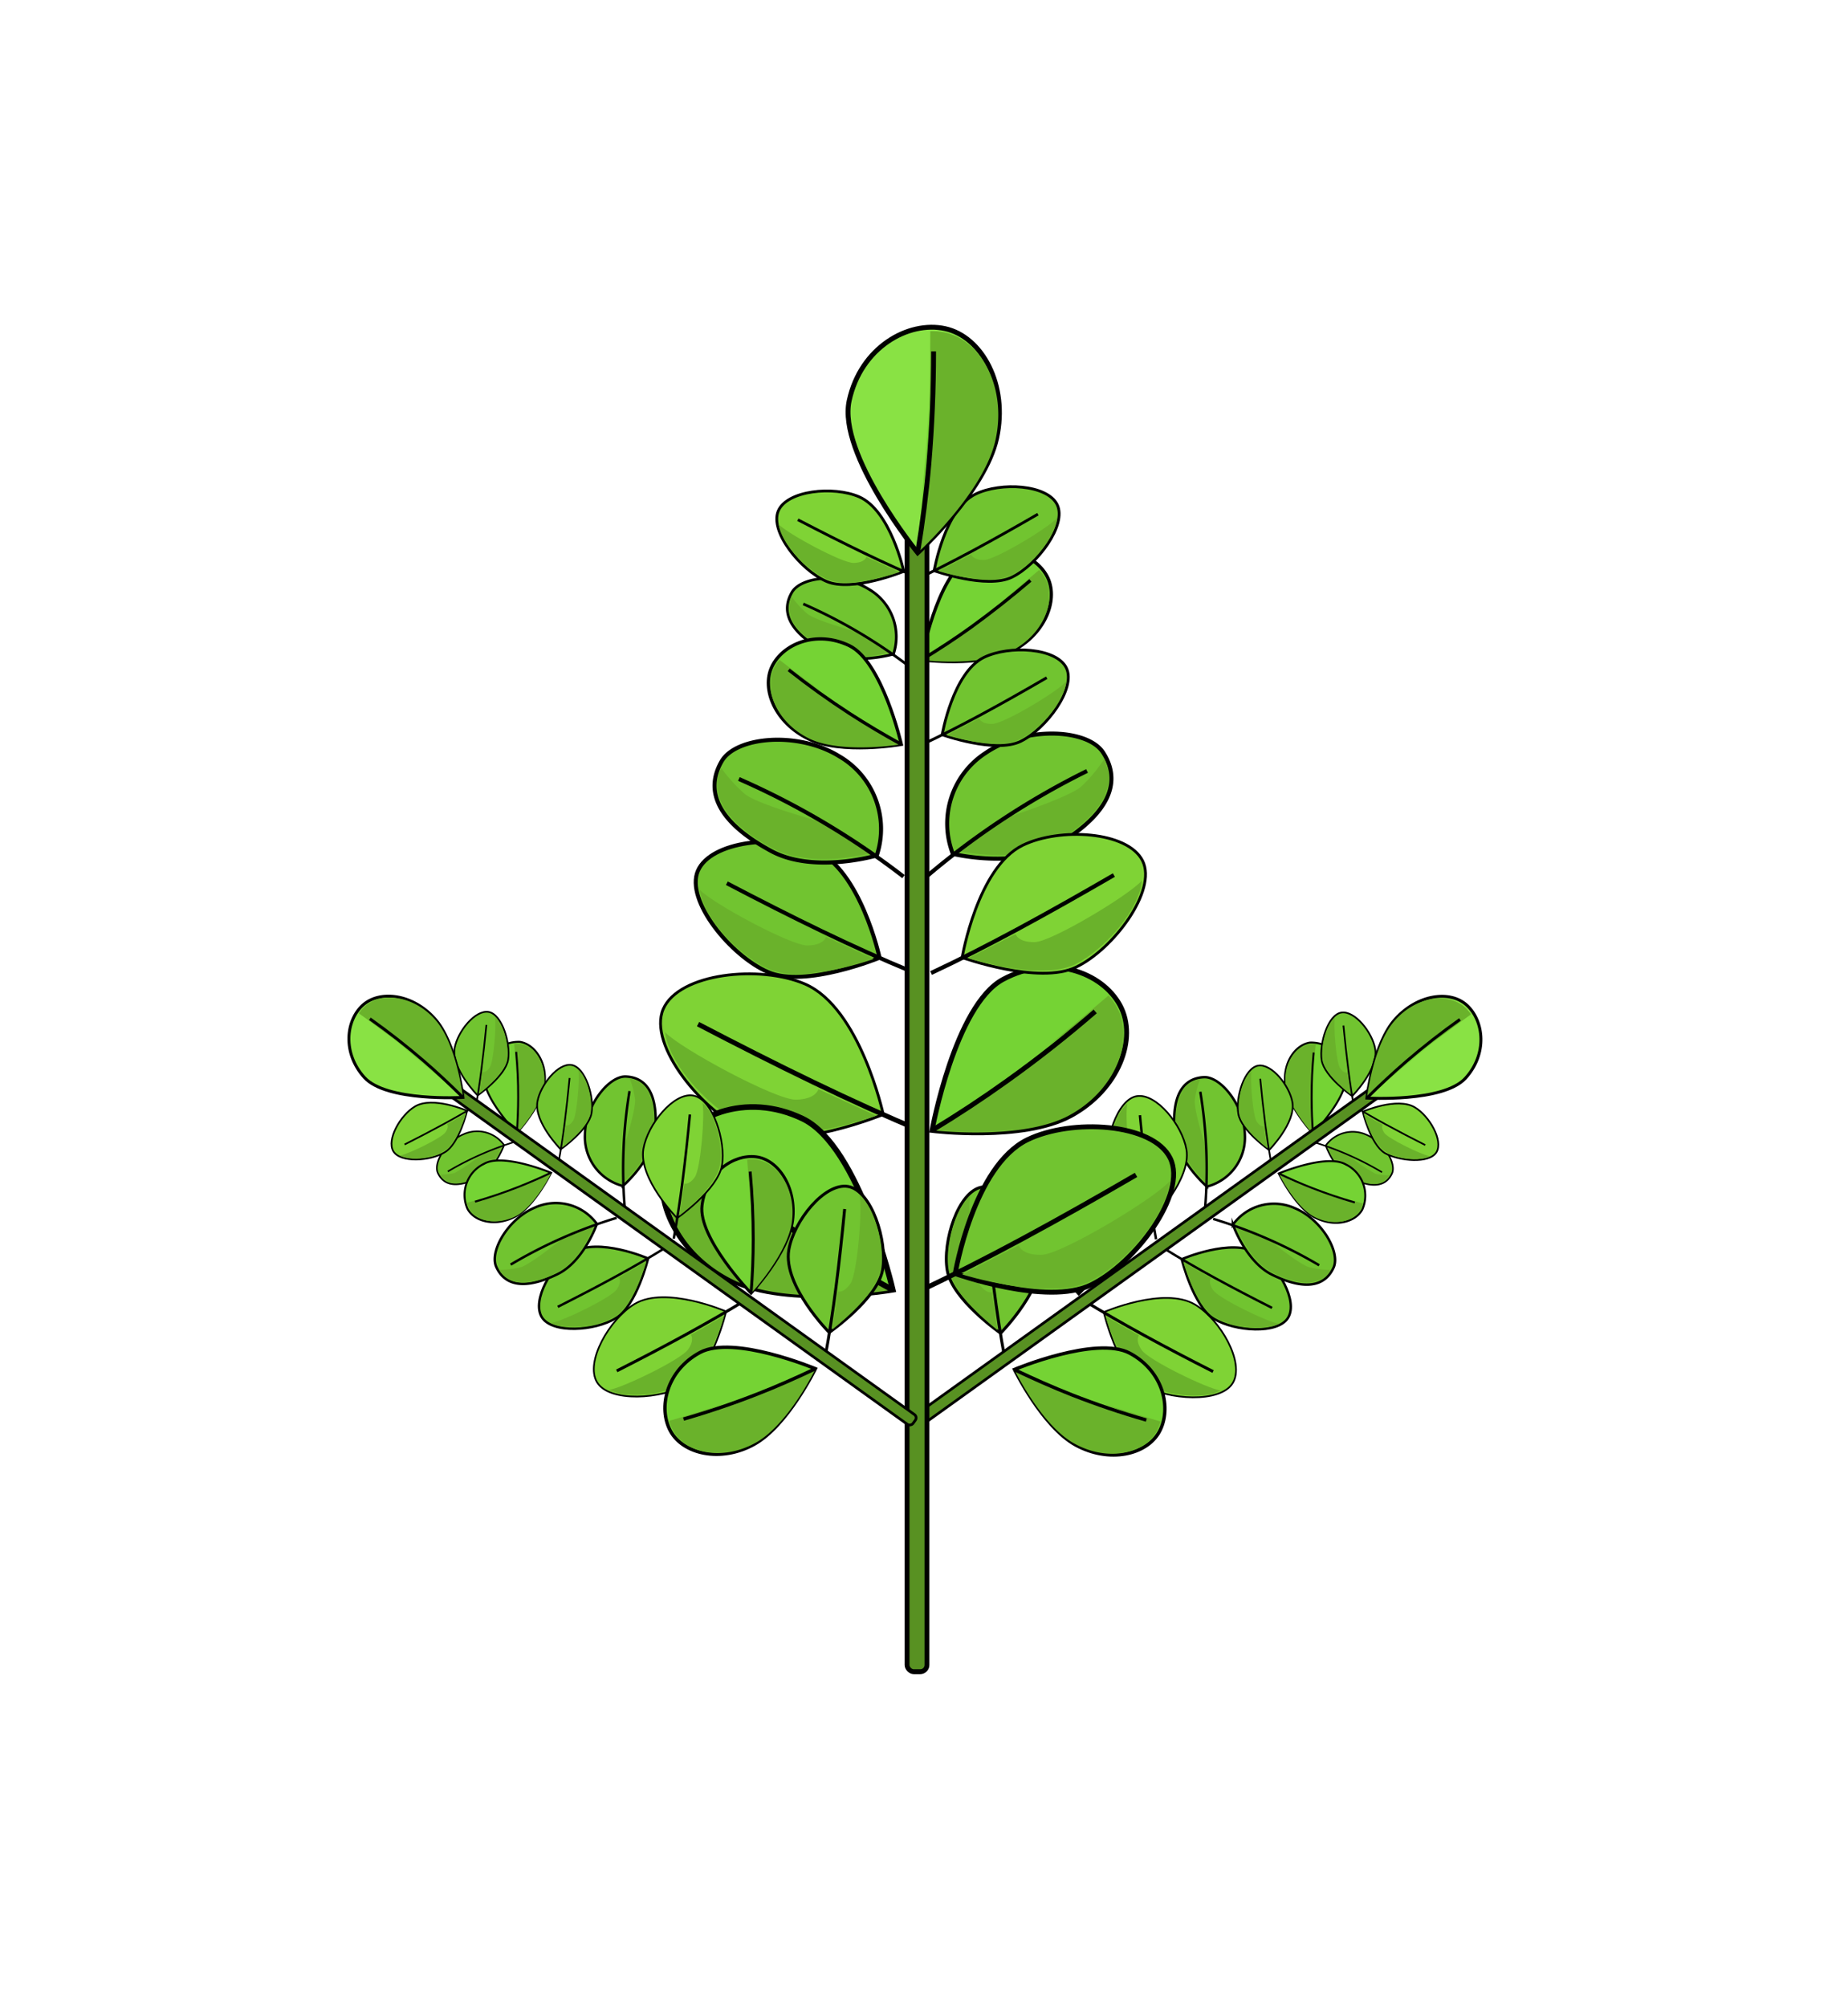 <svg xmlns="http://www.w3.org/2000/svg" xmlns:xlink="http://www.w3.org/1999/xlink" width="339" height="368" viewBox="0 0 339 368">
  <defs>
    <filter id="Rectangle_317" x="0" y="0" width="339" height="368" filterUnits="userSpaceOnUse">
      <feOffset dy="3" input="SourceAlpha"/>
      <feGaussianBlur stdDeviation="3" result="blur"/>
      <feFlood flood-opacity="0.161"/>
      <feComposite operator="in" in2="blur"/>
      <feComposite in="SourceGraphic"/>
    </filter>
  </defs>
  <g id="moringa_branch" data-name="moringa branch" transform="translate(9 -672)">
    <g transform="matrix(1, 0, 0, 1, -9, 672)" filter="url(#Rectangle_317)">
      <rect id="Rectangle_317-2" data-name="Rectangle 317" width="321" height="350" transform="translate(9 6)" fill="#fff"/>
    </g>
    <g id="Layer_2" data-name="Layer 2" transform="translate(-66 712)">
      <g id="Illustrations">
        <rect id="Rectangle_399" data-name="Rectangle 399" width="320" height="348" transform="translate(65 -32)" fill="#fff"/>
        <g id="Group_2381" data-name="Group 2381" transform="translate(-1.992 2.113)">
          <g id="Group_1455" data-name="Group 1455" transform="translate(274.381 155.407)">
            <path id="Path_2384" data-name="Path 2384" d="M251.08,130.678s-5.517-4.716-5.933-10.071c-.608-7.653,2.24-9.848,5.369-10s7.416,5.236,7.52,10.6a9.285,9.285,0,0,1-6.956,9.463Z" transform="translate(-245.064 -110.608)" fill="#71c430" stroke="#000" stroke-miterlimit="10" stroke-width="0.45"/>
            <path id="Path_6283" data-name="Path 6283" d="M250.928,129.928c-.92-.831-5.191-4.954-5.562-9.552-.534-6.719,1.691-9.062,4.361-9.537a16.183,16.183,0,0,0-.994,3.871c-.148,2.091,2.269,9.448,2.269,9.448Z" transform="translate(-244.957 -110.496)" fill="#6ab22b"/>
            <path id="Path_2385" data-name="Path 2385" d="M249.19,133.575a87.18,87.18,0,0,0-.89-21.165" transform="translate(-243.501 -109.737)" fill="none" stroke="#000" stroke-miterlimit="10" stroke-width="0.45"/>
          </g>
          <g id="Group_1455-2" data-name="Group 1455" transform="translate(299.811 165.417)">
            <path id="Path_2384-2" data-name="Path 2384" d="M263.81,119.883s1.572,4.449,4.731,6.036c4.524,2.2,6.541.979,7.416-.89s-1.483-5.769-4.672-7.119a6.1,6.1,0,0,0-7.475,1.973Z" transform="translate(-261.437 -117.357)" fill="#71c430" stroke="#000" stroke-miterlimit="10" stroke-width="0.29"/>
            <path id="Path_6284" data-name="Path 6284" d="M264.06,119.19c.3.756,1.795,4.346,4.449,5.666,3.975,1.913,5.933,1.127,6.852-.4a10.382,10.382,0,0,1-2.6-.311,31.665,31.665,0,0,1-5.221-3.634Z" transform="translate(-261.316 -116.472)" fill="#6ab22b"/>
            <path id="Path_2385-2" data-name="Path 2385" d="M262.21,118.6a56.657,56.657,0,0,1,12.7,5.577" transform="translate(-262.21 -116.757)" fill="none" stroke="#000" stroke-miterlimit="10" stroke-width="0.29"/>
          </g>
          <g id="Group_1458" data-name="Group 1458" transform="translate(249.154 170.091)">
            <path id="Path_2390" data-name="Path 2390" d="M228.166,132.213c.771,5.933,7.623,13.348,7.623,13.348s9.759-10.1,8.988-16.107-5.74-9.388-9.878-8.9S227.395,126.206,228.166,132.213Z" transform="translate(-228.055 -120.508)" fill="#75d334" stroke="#000" stroke-miterlimit="10" stroke-width="0.54"/>
            <path id="Path_6285" data-name="Path 6285" d="M234.832,120.908a6.007,6.007,0,0,1,1.631,0c-.371,4.449-1.483,18.7-.89,24.353-1.053-1.172-6.645-7.653-7.327-12.992C227.475,126.366,230.768,121.412,234.832,120.908Z" transform="translate(-228.017 -120.342)" fill="#6ab22b"/>
            <path id="Path_2391" data-name="Path 2391" d="M233.564,122.37c-.386,4.123-.564,8.261-.564,12.414q0,4.961.4,9.922" transform="translate(-225.666 -119.609)" fill="#75d334" stroke="#000" stroke-miterlimit="10" stroke-width="0.54"/>
          </g>
          <g id="Group_1458-2" data-name="Group 1458" transform="translate(294.694 149.057)">
            <path id="Path_2390-2" data-name="Path 2390" d="M258.834,114.133c.519,4.019,5.087,8.9,5.087,8.9s6.541-6.763,6.022-10.768a6.363,6.363,0,0,0-6.6-5.933C260.6,106.762,258.315,110.114,258.834,114.133Z" transform="translate(-258.76 -106.327)" fill="#75d334" stroke="#000" stroke-miterlimit="10" stroke-width="0.36"/>
            <path id="Path_6286" data-name="Path 6286" d="M263.289,106.581a4.524,4.524,0,0,1,1.1,0,132.977,132.977,0,0,0-.608,16.315c-.7-.786-4.449-5.117-4.894-8.691C258.379,110.185,260.574,106.922,263.289,106.581Z" transform="translate(-258.735 -106.22)" fill="#6ab22b"/>
            <path id="Path_2391-2" data-name="Path 2391" d="M262.441,107.56c-.252,2.759-.386,5.532-.371,8.291,0,2.225.089,4.449.252,6.645" transform="translate(-257.161 -105.731)" fill="#75d334" stroke="#000" stroke-miterlimit="10" stroke-width="0.36"/>
          </g>
          <g id="Group_1458-3" data-name="Group 1458" transform="translate(293.567 170.797)">
            <path id="Path_2390-3" data-name="Path 2390" d="M264.5,131.256c-3.545-1.943-6.5-8.009-6.5-8.009s8.677-3.634,12.221-1.691a6.363,6.363,0,0,1,3.115,8.306C272,132.309,268.056,133.184,264.5,131.256Z" transform="translate(-258 -120.985)" fill="#75d334" stroke="#000" stroke-miterlimit="10" stroke-width="0.36"/>
            <path id="Path_6287" data-name="Path 6287" d="M273.045,128.983a5.5,5.5,0,0,0,.4-1.009,135.742,135.742,0,0,1-15.4-5.354c.475.934,3.144,5.933,6.318,7.712C267.854,132.246,271.725,131.385,273.045,128.983Z" transform="translate(-257.976 -120.194)" fill="#6ab22b"/>
            <path id="Path_2391-3" data-name="Path 2391" d="M271.957,127.835q-3.99-1.157-7.861-2.67c-2.062-.8-4.094-1.691-6.1-2.655" transform="translate(-258 -120.248)" fill="#75d334" stroke="#000" stroke-miterlimit="10" stroke-width="0.36"/>
          </g>
          <g id="Group_1466" data-name="Group 1466" transform="translate(232.586 175.514)">
            <path id="Path_2406" data-name="Path 2406" d="M217.056,139.508c.92,5.354,9.789,11.495,9.789,11.495s8.5-8.558,7.416-15.128c-.9-5.339-6.585-12.384-10.872-11.658S216.122,134.169,217.056,139.508Z" transform="translate(-216.884 -124.165)" fill="#71c430" stroke="#000" stroke-miterlimit="10" stroke-width="0.54"/>
            <path id="Path_2407" data-name="Path 2407" d="M221.69,127c.949,9.8,2.062,19.073,3.574,27.127" transform="translate(-214.562 -122.795)" fill="#75d334" stroke="#000" stroke-miterlimit="10" stroke-width="0.54"/>
          </g>
          <path id="Path_6288" data-name="Path 6288" d="M217.327,138.89c-.742-4.346.92-11.183,3.827-13.63-.578,2.388.386,14.372,1.646,16.211s2.314,1.483,2.314,1.483l1.038,6.956S218.188,143.888,217.327,138.89Z" transform="translate(15.831 51.878)" fill="#6ab22b"/>
          <g id="Group_1466-2" data-name="Group 1466" transform="translate(257.556 195.884)">
            <path id="Path_2406-2" data-name="Path 2406" d="M243.5,153.859c-4.642-2.8-7.149-13.348-7.149-13.348s11.064-4.805,16.775-1.379c4.642,2.788,9.151,10.634,6.9,14.372S248.141,156.648,243.5,153.859Z" transform="translate(-232.449 -137.899)" fill="#7fd335" stroke="#000" stroke-miterlimit="10" stroke-width="0.31"/>
            <path id="Path_2407-2" data-name="Path 2407" d="M257.688,151.3c-8.78-4.449-17.012-8.9-23.968-13.185" transform="translate(-233.72 -137.797)" fill="#75d334" stroke="#000" stroke-miterlimit="10" stroke-width="0.54"/>
          </g>
          <path id="Path_6289" data-name="Path 6289" d="M243.62,152.386c3.782,2.284,10.753,3.2,14.09,1.394-2.432-.326-13.245-5.577-14.505-7.416s-.5-2.7-.5-2.7l-6.111-3.485S239.275,149.776,243.62,152.386Z" transform="translate(25.223 59.087)" fill="#6ab22b"/>
          <g id="Group_1466-3" data-name="Group 1466" transform="translate(286.048 153.26)">
            <path id="Path_2406-3" data-name="Path 2406" d="M253.034,118.029c.534,3.085,5.651,6.645,5.651,6.645s4.909-4.954,4.272-8.751c-.534-3.085-3.812-7.149-6.289-6.734S252.485,114.944,253.034,118.029Z" transform="translate(-252.931 -109.16)" fill="#71c430" stroke="#000" stroke-miterlimit="10" stroke-width="0.31"/>
            <path id="Path_2407-3" data-name="Path 2407" d="M255.71,110.8c.549,5.666,1.187,11.02,2.062,15.677" transform="translate(-251.588 -108.368)" fill="#75d334" stroke="#000" stroke-miterlimit="10" stroke-width="0.31"/>
          </g>
          <path id="Path_6290" data-name="Path 6290" d="M253.181,117.661c-.415-2.507.549-6.452,2.21-7.861-.326,1.379.222,8.291.949,9.359s1.35.845,1.35.845l.593,4.019S253.686,120.553,253.181,117.661Z" transform="translate(33.192 44.409)" fill="#6ab22b"/>
          <g id="Group_1466-4" data-name="Group 1466" transform="translate(272.565 186.627)">
            <path id="Path_2406-4" data-name="Path 2406" d="M251.933,144.758c-3.841-2.3-5.933-10.946-5.933-10.946s9.121-3.96,13.838-1.142c3.827,2.3,7.534,8.765,5.681,11.865S255.744,147.071,251.933,144.758Z" transform="translate(-242.796 -131.657)" fill="#71c430" stroke="#000" stroke-miterlimit="10" stroke-width="0.44"/>
            <path id="Path_2407-4" data-name="Path 2407" d="M263.611,142.672c-7.238-3.663-14.031-7.3-19.77-10.872" transform="translate(-243.84 -131.589)" fill="#75d334" stroke="#000" stroke-miterlimit="10" stroke-width="0.44"/>
          </g>
          <path id="Path_6291" data-name="Path 6291" d="M252.009,143.566c3.115,1.884,8.9,2.64,11.613,1.157-2-.282-10.916-4.6-11.954-6.125s-.415-2.225-.415-2.225l-5.043-2.862S248.435,141.415,252.009,143.566Z" transform="translate(29.871 55.864)" fill="#6ab22b"/>
          <g id="Group_1466-5" data-name="Group 1466" transform="translate(262.09 158.852)">
            <path id="Path_2406-5" data-name="Path 2406" d="M236.915,125.8c.771,4.449,8.217,9.641,8.217,9.641s7.119-7.178,6.185-12.7c-.756-4.449-5.517-10.382-9.121-9.774S236.159,121.324,236.915,125.8Z" transform="translate(-236.777 -112.931)" fill="#7fd335" stroke="#000" stroke-miterlimit="10" stroke-width="0.31"/>
            <path id="Path_2407-5" data-name="Path 2407" d="M240.83,115.31c.786,8.217,1.72,15.988,2.966,22.752" transform="translate(-234.819 -111.781)" fill="#75d334" stroke="#000" stroke-miterlimit="10" stroke-width="0.45"/>
          </g>
          <path id="Path_6292" data-name="Path 6292" d="M237.158,125.285c-.623-3.649.786-9.388,3.218-11.435-.489,2,.311,12.058,1.379,13.6s1.943,1.216,1.943,1.216l.86,5.844S237.885,129.483,237.158,125.285Z" transform="translate(25.426 46.365)" fill="#6ab22b"/>
          <g id="Group_1466-6" data-name="Group 1466" transform="translate(301.363 143.53)">
            <path id="Path_2406-6" data-name="Path 2406" d="M263.336,111.38c.519,3.055,5.591,6.57,5.591,6.57s4.865-4.894,4.227-8.647c-.519-3.055-3.767-7.09-6.229-6.674S262.876,108.325,263.336,111.38Z" transform="translate(-263.257 -102.6)" fill="#71c430" stroke="#000" stroke-miterlimit="10" stroke-width="0.31"/>
            <path id="Path_2407-6" data-name="Path 2407" d="M266,104.22c.549,5.606,1.186,10.916,2.047,15.514" transform="translate(-261.931 -101.817)" fill="#75d334" stroke="#000" stroke-miterlimit="10" stroke-width="0.31"/>
          </g>
          <path id="Path_6293" data-name="Path 6293" d="M263.5,111.017c-.415-2.477.534-6.392,2.2-7.787-.326,1.365.222,8.217.934,9.27s1.335.831,1.335.831l.593,3.975S263.991,113.879,263.5,111.017Z" transform="translate(38.178 41.234)" fill="#6ab22b"/>
          <g id="Group_1466-7" data-name="Group 1466" transform="translate(306.723 160.238)">
            <path id="Path_2406-7" data-name="Path 2406" d="M272.459,122.964c-2.655-1.6-4.079-7.609-4.079-7.609s6.318-2.744,9.581-.786c2.67,1.6,5.236,6.081,3.96,8.217S275.114,124.447,272.459,122.964Z" transform="translate(-266.14 -113.865)" fill="#7fd335" stroke="#000" stroke-miterlimit="10" stroke-width="0.31"/>
            <path id="Path_2407-7" data-name="Path 2407" d="M280.589,121.454c-5.028-2.536-9.744-5.058-13.719-7.534" transform="translate(-266.87 -113.838)" fill="#75d334" stroke="#000" stroke-miterlimit="10" stroke-width="0.31"/>
          </g>
          <path id="Path_6294" data-name="Path 6294" d="M272.529,122.086c2.165,1.29,6.155,1.824,8.068.786-1.394-.178-7.579-3.189-8.306-4.242s-.282-1.483-.282-1.483l-3.5-1.987S270.052,120.588,272.529,122.086Z" transform="translate(40.645 46.998)" fill="#6ab22b"/>
          <g id="Group_1458-4" data-name="Group 1458" transform="translate(245.083 205.067)">
            <path id="Path_2390-4" data-name="Path 2390" d="M236.567,161.888c-6.14-3.352-11.257-13.868-11.257-13.868s15.024-6.274,21.18-2.966,7.712,10.145,5.4,14.387S242.722,165.24,236.567,161.888Z" transform="translate(-225.31 -144.091)" fill="#75d334" stroke="#000" stroke-miterlimit="10" stroke-width="0.62"/>
            <path id="Path_6295" data-name="Path 6295" d="M251.38,157.965a7.949,7.949,0,0,0,.7-1.765c-5.043-1.483-20.764-6.274-26.7-9.27.816,1.617,5.458,10.382,10.946,13.348C242.392,163.616,249.111,162.132,251.38,157.965Z" transform="translate(-225.276 -142.719)" fill="#6ab22b"/>
            <path id="Path_2391-4" data-name="Path 2391" d="M249.5,156.005q-6.926-1.987-13.63-4.613c-3.574-1.409-7.09-2.966-10.545-4.613" transform="translate(-225.305 -142.791)" fill="#75d334" stroke="#000" stroke-miterlimit="10" stroke-width="0.62"/>
          </g>
          <rect id="Rectangle_400" data-name="Rectangle 400" width="2.21" height="106.698" rx="0.74" transform="translate(227.574 219.598) rotate(-125.66)" fill="#589122" stroke="#000" stroke-miterlimit="10" stroke-width="0.49"/>
          <g id="Group_1458-5" data-name="Group 1458" transform="translate(309.733 140.577)">
            <path id="Path_2390-5" data-name="Path 2390" d="M274.121,104.763c-4.064,4.449-5.221,14.505-5.221,14.505s14.031.831,18.095-3.649,3.382-10.471.282-13.348S278.17,100.269,274.121,104.763Z" transform="translate(-268.9 -100.609)" fill="#89e244" stroke="#000" stroke-miterlimit="10" stroke-width="0.54"/>
            <path id="Path_6296" data-name="Path 6296" d="M286.926,102.545a7.177,7.177,0,0,1,1.068,1.246c-3.678,2.655-15.173,11.05-19.073,15.173.208-1.483,1.483-10.026,5.087-14.031C277.938,100.438,283.87,99.727,286.926,102.545Z" transform="translate(-268.89 -100.482)" fill="#6ab22b"/>
            <path id="Path_2391-5" data-name="Path 2391" d="M285.971,103.47q-5.072,3.6-9.789,7.653-3.767,3.248-7.282,6.763" transform="translate(-268.9 -99.227)" fill="#75d334" stroke="#000" stroke-miterlimit="10" stroke-width="0.54"/>
          </g>
          <g id="Group_1455-3" data-name="Group 1455" transform="translate(281.539 178.603)">
            <path id="Path_2384-3" data-name="Path 2384" d="M252.33,130.093s2.4,6.852,7.223,9.2c6.912,3.367,10,1.483,11.257-1.35s-2.18-8.81-7.134-10.872a9.3,9.3,0,0,0-11.346,3.026Z" transform="translate(-248.711 -126.248)" fill="#71c430" stroke="#000" stroke-miterlimit="10" stroke-width="0.45"/>
            <path id="Path_6297" data-name="Path 6297" d="M252.72,129c.445,1.157,2.729,6.63,6.882,8.647,6.051,2.966,9.062,1.72,10.471-.593a16.862,16.862,0,0,1-3.975-.489c-1.987-.623-7.979-5.547-7.979-5.547Z" transform="translate(-248.523 -124.918)" fill="#6ab22b"/>
            <path id="Path_2385-3" data-name="Path 2385" d="M249.89,128.13a87.507,87.507,0,0,1,19.444,8.5" transform="translate(-249.89 -125.338)" fill="none" stroke="#000" stroke-miterlimit="10" stroke-width="0.45"/>
          </g>
          <g id="Group_1455-4" data-name="Group 1455" transform="translate(229.05 92.401)">
            <path id="Path_2384-4" data-name="Path 2384" d="M218.028,90.186s11.7,2.862,19.281-1.72c10.9-6.57,11.109-12.533,8.276-16.878s-14.194-4.909-21.55.1a15.41,15.41,0,0,0-6.007,18.495Z" transform="translate(-213.297 -68.127)" fill="#71c430" stroke="#000" stroke-miterlimit="10" stroke-width="0.74"/>
            <path id="Path_6298" data-name="Path 6298" d="M218.31,88.1c2.017.43,11.687,2.21,18.228-1.735,9.566-5.77,10.59-11.035,8.632-15.1a27.436,27.436,0,0,1-4.257,5.087c-2.655,2.2-14.906,6.081-14.906,6.081Z" transform="translate(-212.659 -66.609)" fill="#6ab22b"/>
            <path id="Path_2385-4" data-name="Path 2385" d="M214.5,92.031A143.7,143.7,0,0,1,243.852,72.75" transform="translate(-214.5 -65.894)" fill="none" stroke="#000" stroke-miterlimit="10" stroke-width="0.74"/>
          </g>
          <g id="Group_1455-5" data-name="Group 1455" transform="translate(203.41 63.938)">
            <path id="Path_2384-5" data-name="Path 2384" d="M216.7,62.824s-7.579,2.225-12.7-.549c-7.327-3.975-7.638-7.861-5.933-10.783s9.136-3.634,14.09-.578A10.085,10.085,0,0,1,216.7,62.824Z" transform="translate(-197.213 -48.936)" fill="#71c430" stroke="#000" stroke-miterlimit="10" stroke-width="0.49"/>
            <path id="Path_6299" data-name="Path 6299" d="M215.959,61.4c-1.305.341-7.579,1.795-11.969-.593-6.437-3.485-7.253-6.9-6.1-9.611a18.048,18.048,0,0,0,2.966,3.2c1.795,1.35,9.922,3.53,9.922,3.53Z" transform="translate(-197.097 -47.843)" fill="#6ab22b"/>
            <path id="Path_2385-5" data-name="Path 2385" d="M218.961,63.817A94.254,94.254,0,0,0,199.19,52.1" transform="translate(-196.258 -47.408)" fill="none" stroke="#000" stroke-miterlimit="10" stroke-width="0.49"/>
          </g>
          <g id="Group_1458-6" data-name="Group 1458" transform="translate(229.969 135.241)">
            <path id="Path_2390-6" data-name="Path 2390" d="M240.527,124.24c-8.825,4.761-25.407,2.7-25.407,2.7s4.183-22.93,13.007-27.691S246.311,97.914,249.6,104,249.351,119.479,240.527,124.24Z" transform="translate(-215.12 -97.011)" fill="#75d334" stroke="#000" stroke-miterlimit="10" stroke-width="0.89"/>
            <path id="Path_6300" data-name="Path 6300" d="M248.915,102.72a10.739,10.739,0,0,0-1.572-2.21c-5.725,4.88-23.731,20.082-31.932,24.754,2.581.267,16.715,1.483,24.591-2.7C248.662,117.952,252.133,108.727,248.915,102.72Z" transform="translate(-214.98 -95.321)" fill="#6ab22b"/>
            <path id="Path_2391-6" data-name="Path 2391" d="M245.05,102.48q-7.787,6.748-16.181,12.74-6.689,4.791-13.749,9.062" transform="translate(-215.12 -94.369)" fill="#75d334" stroke="#000" stroke-miterlimit="10" stroke-width="0.89"/>
          </g>
          <g id="Group_1458-7" data-name="Group 1458" transform="translate(227.997 58.86)">
            <path id="Path_2390-7" data-name="Path 2390" d="M230.772,63.752c-5.9,3.248-16.982,1.765-16.982,1.765s2.788-15.336,8.691-18.51,12.162-.9,14.357,3.174S236.675,60.578,230.772,63.752Z" transform="translate(-213.79 -45.512)" fill="#75d334" stroke="#000" stroke-miterlimit="10" stroke-width="0.6"/>
            <path id="Path_6301" data-name="Path 6301" d="M236.366,49.373a7.639,7.639,0,0,0-1.053-1.483C231.486,51.168,219.428,61.4,214,64.442c1.72.193,11.168,1.038,16.433-1.795C236.247,59.533,238.531,53.363,236.366,49.373Z" transform="translate(-213.689 -44.363)" fill="#6ab22b"/>
            <path id="Path_2391-7" data-name="Path 2391" d="M233.8,49.19q-5.206,4.449-10.812,8.528c-2.966,2.136-6.051,4.153-9.2,6.066" transform="translate(-213.79 -43.735)" fill="#75d334" stroke="#000" stroke-miterlimit="10" stroke-width="0.6"/>
          </g>
          <g id="Group_1458-8" data-name="Group 1458" transform="translate(199.942 75.04)">
            <path id="Path_2390-8" data-name="Path 2390" d="M202.209,74.736c6.036,2.966,17.056,1.023,17.056,1.023s-3.5-15.188-9.537-18.095-12.192-.341-14.194,3.827S196.173,71.829,202.209,74.736Z" transform="translate(-194.874 -56.422)" fill="#75d334" stroke="#000" stroke-miterlimit="10" stroke-width="0.6"/>
            <path id="Path_6302" data-name="Path 6302" d="M195.794,60.483A7.521,7.521,0,0,1,196.773,59c3.975,3.085,16.493,12.681,22.084,15.544-1.72.267-11.124,1.483-16.508-1.038C196.417,70.658,193.807,64.621,195.794,60.483Z" transform="translate(-194.748 -55.176)" fill="#6ab22b"/>
            <path id="Path_2391-8" data-name="Path 2391" d="M197.39,60.25q5.414,4.272,11.2,8.024,4.6,2.966,9.463,5.636" transform="translate(-193.659 -54.572)" fill="#75d334" stroke="#000" stroke-miterlimit="10" stroke-width="0.6"/>
          </g>
          <g id="Group_1466-8" data-name="Group 1466" transform="translate(227.418 164.501)">
            <path id="Path_2406-8" data-name="Path 2406" d="M242.9,145.736c-8.083,3.945-24.917-2.076-24.917-2.076s3.322-19.711,13.245-24.546c8.068-3.93,23.033-3.1,26.207,3.4S250.98,141.805,242.9,145.736Z" transform="translate(-211.187 -116.74)" fill="#71c430" stroke="#000" stroke-miterlimit="10" stroke-width="0.89"/>
            <path id="Path_2407-8" data-name="Path 2407" d="M253.371,122.69c-14.1,8.2-27.676,15.647-39.971,21.4" transform="translate(-213.4 -113.865)" fill="#75d334" stroke="#000" stroke-miterlimit="10" stroke-width="0.89"/>
          </g>
          <path id="Path_6303" data-name="Path 6303" d="M242.195,141.817c6.57-3.2,14.164-12.058,14.654-18.317-2.655,3.085-19.711,13.348-23.419,13.452s-4.2-1.735-4.2-1.735l-10.382,5.339S234.646,145.5,242.195,141.817Z" transform="translate(16.651 51.028)" fill="#6ab22b"/>
          <g id="Group_1466-9" data-name="Group 1466" transform="translate(180.161 136.457)">
            <path id="Path_2406-9" data-name="Path 2406" d="M197.6,126.84c8.246,3.56,24.8-3.218,24.8-3.218s-4.227-19.533-14.357-23.923c-8.246-3.56-23.152-2.032-26.015,4.6S189.357,123.3,197.6,126.84Z" transform="translate(-181.538 -97.831)" fill="#7fd335" stroke="#000" stroke-miterlimit="10" stroke-width="0.51"/>
            <path id="Path_2407-9" data-name="Path 2407" d="M186.18,104.05c14.476,7.549,28.358,14.372,40.906,19.563" transform="translate(-179.295 -94.826)" fill="#75d334" stroke="#000" stroke-miterlimit="10" stroke-width="0.89"/>
          </g>
          <path id="Path_6304" data-name="Path 6304" d="M197.584,122.67c-6.719-2.966-14.7-11.391-15.484-17.62,2.8,2.966,20.3,12.444,24.012,12.37s4.108-1.928,4.108-1.928l10.6,4.865S205.3,126.007,197.584,122.67Z" transform="translate(-1.105 42.114)" fill="#6ab22b"/>
          <g id="Group_1466-10" data-name="Group 1466" transform="translate(227.908 77.062)">
            <path id="Path_2406-10" data-name="Path 2406" d="M230.771,74.552c-4.672,2.269-14.4-1.216-14.4-1.216s1.928-11.376,7.653-14.179c4.672-2.269,13.348-1.795,15.143,1.958S235.443,72.268,230.771,74.552Z" transform="translate(-212.454 -57.785)" fill="#71c430" stroke="#000" stroke-miterlimit="10" stroke-width="0.51"/>
            <path id="Path_2407-10" data-name="Path 2407" d="M236.823,61.22c-8.157,4.746-15.988,9.047-23.093,12.37" transform="translate(-213.73 -56.125)" fill="#75d334" stroke="#000" stroke-miterlimit="10" stroke-width="0.51"/>
          </g>
          <path id="Path_6305" data-name="Path 6305" d="M230.373,72.28c3.8-1.854,8.187-6.971,8.469-10.59-1.483,1.78-11.391,7.727-13.526,7.772s-2.432-.994-2.432-.994l-5.933,3.085S225.923,74.4,230.373,72.28Z" transform="translate(15.733 21.164)" fill="#6ab22b"/>
          <g id="Group_1466-11" data-name="Group 1466" transform="translate(186.613 112.224)">
            <path id="Path_2406-11" data-name="Path 2406" d="M199.166,105.412c6.808,2.966,20.453-2.64,20.453-2.64s-3.485-16.107-11.865-19.726c-6.808-2.966-19.1-1.676-21.461,3.782S192.373,102.49,199.166,105.412Z" transform="translate(-185.887 -81.492)" fill="#71c430" stroke="#000" stroke-miterlimit="10" stroke-width="0.73"/>
            <path id="Path_2407-11" data-name="Path 2407" d="M189.74,86.63c11.865,6.214,23.375,11.865,33.727,16.122" transform="translate(-184.026 -79.01)" fill="#75d334" stroke="#000" stroke-miterlimit="10" stroke-width="0.73"/>
          </g>
          <path id="Path_6306" data-name="Path 6306" d="M199.155,101.985C193.623,99.6,187.038,92.6,186.4,87.45c2.3,2.447,16.745,10.263,19.785,10.2s3.352-1.587,3.352-1.587l8.751,4.064S205.488,104.729,199.155,101.985Z" transform="translate(0.973 33.61)" fill="#6ab22b"/>
          <g id="Group_1466-12" data-name="Group 1466" transform="translate(229.791 110.889)">
            <path id="Path_2406-12" data-name="Path 2406" d="M239.753,104.927c-6.778,3.307-20.913-1.75-20.913-1.75s2.788-16.537,11.109-20.586c6.778-3.307,19.281-2.61,22,2.848S246.531,101.694,239.753,104.927Z" transform="translate(-213.145 -80.593)" fill="#7fd335" stroke="#000" stroke-miterlimit="10" stroke-width="0.51"/>
            <path id="Path_2407-12" data-name="Path 2407" d="M248.534,85.62C236.669,92.5,225.323,98.761,215,103.581" transform="translate(-215 -78.164)" fill="#75d334" stroke="#000" stroke-miterlimit="10" stroke-width="0.75"/>
          </g>
          <path id="Path_6307" data-name="Path 6307" d="M239.158,101.68c5.517-2.7,11.865-10.115,12.3-15.38C249.228,88.9,234.9,97.528,231.8,97.587s-3.515-1.483-3.515-1.483l-8.706,4.449S232.81,104.765,239.158,101.68Z" transform="translate(17.004 33.054)" fill="#6ab22b"/>
          <g id="Group_1466-13" data-name="Group 1466" transform="translate(226.528 47.127)">
            <path id="Path_2406-13" data-name="Path 2406" d="M229.648,54.2c-4.627,2.254-14.268-1.187-14.268-1.187s1.913-11.287,7.579-14.046c4.627-2.254,13.185-1.78,14.995,1.943S234.305,51.941,229.648,54.2Z" transform="translate(-211.553 -37.602)" fill="#71c430" stroke="#000" stroke-miterlimit="10" stroke-width="0.51"/>
            <path id="Path_2407-13" data-name="Path 2407" d="M235.656,41c-8.068,4.687-15.825,8.9-22.855,12.236" transform="translate(-212.8 -35.96)" fill="#75d334" stroke="#000" stroke-miterlimit="10" stroke-width="0.51"/>
          </g>
          <path id="Path_6308" data-name="Path 6308" d="M229.254,51.941c3.752-1.824,8.1-6.882,8.38-10.471-1.483,1.765-11.272,7.653-13.348,7.7s-2.4-.994-2.4-.994l-5.933,3.055S224.923,54.121,229.254,51.941Z" transform="translate(15.25 11.394)" fill="#6ab22b"/>
          <g id="Group_1466-14" data-name="Group 1466" transform="translate(201.479 47.91)">
            <path id="Path_2406-14" data-name="Path 2406" d="M205.031,54.712c4.716,2.047,14.179-1.839,14.179-1.839s-2.418-11.168-8.2-13.675c-4.716-2.032-13.259-1.172-14.832,2.625S200.315,52.68,205.031,54.712Z" transform="translate(-195.911 -38.129)" fill="#7fd335" stroke="#000" stroke-miterlimit="10" stroke-width="0.51"/>
            <path id="Path_2407-14" data-name="Path 2407" d="M198.52,41.69c8.276,4.3,16.226,8.217,23.4,11.183" transform="translate(-194.65 -36.409)" fill="#75d334" stroke="#000" stroke-miterlimit="10" stroke-width="0.51"/>
          </g>
          <path id="Path_6309" data-name="Path 6309" d="M205.049,52.331c-3.841-1.646-8.395-6.511-8.9-10.071,1.6,1.691,11.628,7.119,13.749,7.075s2.343-1.112,2.343-1.112l6.066,2.788S209.469,54.244,205.049,52.331Z" transform="translate(5.684 11.776)" fill="#6ab22b"/>
          <g id="Group_1458-9" data-name="Group 1458" transform="translate(180.496 160.873)">
            <path id="Path_2390-9" data-name="Path 2390" d="M194.484,146.043c10.471,5.043,29.545,1.765,29.545,1.765s-6.051-26.3-16.508-31.354-21.12-.578-24.606,6.645S184.013,141,194.484,146.043Z" transform="translate(-181.763 -114.293)" fill="#75d334" stroke="#000" stroke-miterlimit="10" stroke-width="1.03"/>
            <path id="Path_6310" data-name="Path 6310" d="M183.372,121.42a12.933,12.933,0,0,1,1.706-2.64c6.882,5.354,28.566,21.98,38.266,26.949-2.966.46-19.281,2.685-28.6-1.809C184.425,138.981,179.931,128.51,183.372,121.42Z" transform="translate(-181.537 -112.125)" fill="#6ab22b"/>
            <path id="Path_2391-9" data-name="Path 2391" d="M186.13,120.94q9.359,7.416,19.4,13.9,8.009,5.176,16.315,9.759" transform="translate(-179.653 -111.082)" fill="#75d334" stroke="#000" stroke-miterlimit="10" stroke-width="1.03"/>
          </g>
          <rect id="Rectangle_401" data-name="Rectangle 401" width="3.649" height="213.1" rx="1.23" transform="translate(225.386 51.322)" fill="#589122" stroke="#000" stroke-miterlimit="10" stroke-width="0.89"/>
          <g id="Group_1458-10" data-name="Group 1458" transform="translate(214.557 17.887)">
            <path id="Path_2390-10" data-name="Path 2390" d="M231.991,38.211c-2.121,9.8-14.49,21.031-14.49,21.031s-14.683-18.095-12.562-27.883,10.842-14.683,17.59-13.215S234.127,28.437,231.991,38.211Z" transform="translate(-204.729 -17.887)" fill="#89e244" stroke="#000" stroke-miterlimit="10" stroke-width="0.89"/>
            <path id="Path_6311" data-name="Path 6311" d="M218.252,18.62a10.9,10.9,0,0,0-2.7-.237c0,7.52-.223,31.146-2,40.342,1.9-1.78,12.058-11.672,13.971-20.408C229.627,28.69,224.9,20.058,218.252,18.62Z" transform="translate(-200.467 -17.651)" fill="#6ab22b"/>
            <path id="Path_2391-10" data-name="Path 2391" d="M216.262,20.88q0,10.308-.86,20.571-.712,8.2-2.062,16.315" transform="translate(-200.568 -16.441)" fill="#75d334" stroke="#000" stroke-miterlimit="10" stroke-width="0.89"/>
          </g>
          <g id="Group_1455-6" data-name="Group 1455" transform="translate(190.071 93.532)">
            <path id="Path_2384-6" data-name="Path 2384" d="M217.972,90.114s-11.569,3.411-19.385-.831c-11.2-6.066-11.672-12-9.047-16.478s13.957-5.562,21.535-.89a15.41,15.41,0,0,1,6.9,18.2Z" transform="translate(-188.219 -68.89)" fill="#71c430" stroke="#000" stroke-miterlimit="10" stroke-width="0.74"/>
            <path id="Path_6312" data-name="Path 6312" d="M216.85,87.948c-1.987.519-11.569,2.729-18.287-.92-9.819-5.31-11.079-10.53-9.314-14.668a27.94,27.94,0,0,0,4.449,4.88c2.759,2.076,15.173,5.384,15.173,5.384Z" transform="translate(-188.047 -67.213)" fill="#6ab22b"/>
            <path id="Path_2385-6" data-name="Path 2385" d="M221.427,91.642a144.207,144.207,0,0,0-30.2-17.9" transform="translate(-186.765 -66.546)" fill="none" stroke="#000" stroke-miterlimit="10" stroke-width="0.74"/>
          </g>
          <g id="Group_1455-7" data-name="Group 1455" transform="translate(166.285 155.289)">
            <path id="Path_2384-7" data-name="Path 2384" d="M179.15,130.6s5.517-4.731,5.933-10.071c.608-7.668-2.24-9.863-5.369-10s-7.416,5.236-7.52,10.59a9.3,9.3,0,0,0,6.956,9.477Z" transform="translate(-172.182 -110.528)" fill="#71c430" stroke="#000" stroke-miterlimit="10" stroke-width="0.45"/>
            <path id="Path_6313" data-name="Path 6313" d="M176.934,129.848c.92-.845,5.191-4.954,5.562-9.552.534-6.719-1.691-9.062-4.361-9.537a16.182,16.182,0,0,1,.994,3.871c.148,2.076-2.269,9.448-2.269,9.448Z" transform="translate(-169.921 -110.416)" fill="#6ab22b"/>
            <path id="Path_2385-7" data-name="Path 2385" d="M177.19,133.495a87.149,87.149,0,0,1,.89-21.165" transform="translate(-169.896 -109.658)" fill="none" stroke="#000" stroke-miterlimit="10" stroke-width="0.45"/>
          </g>
          <g id="Group_1455-8" data-name="Group 1455" transform="translate(139.134 165.325)">
            <path id="Path_2384-8" data-name="Path 2384" d="M166.207,119.824s-1.572,4.449-4.731,6.022c-4.524,2.2-6.541.994-7.416-.89s1.483-5.755,4.672-7.1A6.081,6.081,0,0,1,166.207,119.824Z" transform="translate(-153.876 -117.295)" fill="#71c430" stroke="#000" stroke-miterlimit="10" stroke-width="0.29"/>
            <path id="Path_6314" data-name="Path 6314" d="M165.622,119.11c-.3.756-1.795,4.331-4.449,5.651-3.975,1.928-5.933,1.127-6.852-.386a11.97,11.97,0,0,0,2.6-.311,32.631,32.631,0,0,0,5.221-3.634Z" transform="translate(-153.661 -116.418)" fill="#6ab22b"/>
            <path id="Path_2385-8" data-name="Path 2385" d="M167.926,118.52a56.612,56.612,0,0,0-12.7,5.562" transform="translate(-153.222 -116.703)" fill="none" stroke="#000" stroke-miterlimit="10" stroke-width="0.29"/>
          </g>
          <g id="Group_1458-11" data-name="Group 1458" transform="translate(187.73 169.958)">
            <path id="Path_2390-11" data-name="Path 2390" d="M203.3,132.123c-.771,6.007-7.623,13.348-7.623,13.348s-9.759-10.115-8.988-16.107,5.74-9.388,9.878-8.9S204.067,126.131,203.3,132.123Z" transform="translate(-186.641 -120.419)" fill="#75d334" stroke="#000" stroke-miterlimit="10" stroke-width="0.54"/>
            <path id="Path_6315" data-name="Path 6315" d="M193.882,120.814a7.506,7.506,0,0,0-1.631,0c.371,4.449,1.483,18.717.89,24.353,1.053-1.157,6.645-7.638,7.327-12.992C201.238,126.273,197.945,121.334,193.882,120.814Z" transform="translate(-183.931 -120.249)" fill="#6ab22b"/>
            <path id="Path_2391-11" data-name="Path 2391" d="M192.62,122.28c.386,4.138.564,8.276.564,12.414q0,4.983-.4,9.937" transform="translate(-183.752 -119.519)" fill="#75d334" stroke="#000" stroke-miterlimit="10" stroke-width="0.54"/>
          </g>
          <g id="Group_1458-12" data-name="Group 1458" transform="translate(147.743 148.924)">
            <path id="Path_2390-12" data-name="Path 2390" d="M170.818,114.058c-.519,4-5.087,8.9-5.087,8.9s-6.541-6.763-6.022-10.783a6.363,6.363,0,0,1,6.6-5.933C169.053,106.672,171.338,110.039,170.818,114.058Z" transform="translate(-159.68 -106.237)" fill="#75d334" stroke="#000" stroke-miterlimit="10" stroke-width="0.36"/>
            <path id="Path_6316" data-name="Path 6316" d="M164.528,106.5a4.45,4.45,0,0,0-1.1,0,133.092,133.092,0,0,1,.608,16.315c.7-.771,4.449-5.1,4.894-8.676C169.437,110.224,167.242,106.842,164.528,106.5Z" transform="translate(-157.868 -106.125)" fill="#6ab22b"/>
            <path id="Path_2391-12" data-name="Path 2391" d="M163.68,107.47c.252,2.774.386,5.532.371,8.306,0,2.21-.089,4.449-.252,6.645" transform="translate(-157.748 -105.641)" fill="#75d334" stroke="#000" stroke-miterlimit="10" stroke-width="0.36"/>
          </g>
          <g id="Group_1458-13" data-name="Group 1458" transform="translate(144.207 170.679)">
            <path id="Path_2390-13" data-name="Path 2390" d="M166.675,131.161c3.545-1.943,6.5-7.994,6.5-7.994s-8.676-3.634-12.221-1.691a6.348,6.348,0,0,0-3.115,8.306C159.171,132.229,163.116,133.1,166.675,131.161Z" transform="translate(-157.296 -120.905)" fill="#75d334" stroke="#000" stroke-miterlimit="10" stroke-width="0.36"/>
            <path id="Path_6317" data-name="Path 6317" d="M157.97,128.908a5.65,5.65,0,0,1-.4-1.023,130.163,130.163,0,0,0,15.469-5.354c-.475.934-3.144,5.933-6.318,7.727C163.162,132.126,159.29,131.31,157.97,128.908Z" transform="translate(-157.164 -120.119)" fill="#6ab22b"/>
            <path id="Path_2391-13" data-name="Path 2391" d="M158.59,127.735q3.975-1.157,7.861-2.67c2.062-.816,4.094-1.691,6.1-2.655" transform="translate(-156.671 -120.177)" fill="#75d334" stroke="#000" stroke-miterlimit="10" stroke-width="0.36"/>
          </g>
          <g id="Group_1466-15" data-name="Group 1466" transform="translate(203.592 175.395)">
            <path id="Path_2406-15" data-name="Path 2406" d="M214.636,139.428c-.92,5.339-9.789,11.48-9.789,11.48s-8.5-8.558-7.416-15.113c.9-5.354,6.585-12.384,10.872-11.658S215.57,134.089,214.636,139.428Z" transform="translate(-197.336 -124.085)" fill="#71c430" stroke="#000" stroke-miterlimit="10" stroke-width="0.54"/>
            <path id="Path_2407-15" data-name="Path 2407" d="M205.474,126.91c-.949,9.8-2.062,19.073-3.574,27.127" transform="translate(-195.13 -122.72)" fill="#75d334" stroke="#000" stroke-miterlimit="10" stroke-width="0.54"/>
          </g>
          <path id="Path_6318" data-name="Path 6318" d="M211.6,138.81c.742-4.36-.92-11.183-3.827-13.63.578,2.388-.386,14.372-1.646,16.211s-2.314,1.483-2.314,1.483l-1.038,6.956S210.745,143.808,211.6,138.81Z" transform="translate(8.887 51.84)" fill="#6ab22b"/>
          <g id="Group_1466-16" data-name="Group 1466" transform="translate(167.923 195.757)">
            <path id="Path_2406-16" data-name="Path 2406" d="M190.407,153.767c4.642-2.788,7.149-13.348,7.149-13.348s-11.064-4.791-16.775-1.379c-4.642,2.8-9.151,10.649-6.9,14.372S185.765,156.555,190.407,153.767Z" transform="translate(-173.286 -137.813)" fill="#7fd335" stroke="#000" stroke-miterlimit="10" stroke-width="0.31"/>
            <path id="Path_2407-16" data-name="Path 2407" d="M176.12,151.215c8.78-4.449,17.012-8.9,23.968-13.185" transform="translate(-171.917 -137.709)" fill="#75d334" stroke="#000" stroke-miterlimit="10" stroke-width="0.54"/>
          </g>
          <path id="Path_6319" data-name="Path 6319" d="M189.26,152.3c-3.782,2.269-10.753,3.2-14.09,1.394,2.432-.341,13.245-5.577,14.505-7.416s.5-2.685.5-2.685l6.111-3.485S193.606,149.691,189.26,152.3Z" transform="translate(-4.453 59.053)" fill="#6ab22b"/>
          <g id="Group_1466-17" data-name="Group 1466" transform="translate(157.519 153.139)">
            <path id="Path_2406-17" data-name="Path 2406" d="M176.251,117.95c-.534,3.085-5.651,6.63-5.651,6.63s-4.909-4.939-4.272-8.736c.534-3.085,3.812-7.164,6.289-6.734S176.8,114.895,176.251,117.95Z" transform="translate(-166.271 -109.079)" fill="#71c430" stroke="#000" stroke-miterlimit="10" stroke-width="0.31"/>
            <path id="Path_2407-17" data-name="Path 2407" d="M170.962,110.71c-.549,5.666-1.187,11.035-2.062,15.677" transform="translate(-165.001 -108.291)" fill="#75d334" stroke="#000" stroke-miterlimit="10" stroke-width="0.31"/>
          </g>
          <path id="Path_6320" data-name="Path 6320" d="M174.512,117.566c.415-2.507-.549-6.452-2.21-7.876.326,1.379-.222,8.306-.949,9.374s-1.35.831-1.35.831l-.593,4.019S174.008,120.532,174.512,117.566Z" transform="translate(-7.236 44.355)" fill="#6ab22b"/>
          <g id="Group_1466-18" data-name="Group 1466" transform="translate(157.87 186.499)">
            <path id="Path_2406-18" data-name="Path 2406" d="M180.586,144.68c3.841-2.3,5.933-10.961,5.933-10.961s-9.121-3.96-13.838-1.127c-3.827,2.3-7.534,8.765-5.681,11.865S176.774,147.039,180.586,144.68Z" transform="translate(-166.508 -131.572)" fill="#71c430" stroke="#000" stroke-miterlimit="10" stroke-width="0.44"/>
            <path id="Path_2407-18" data-name="Path 2407" d="M168.83,142.537c7.238-3.649,14.031-7.282,19.771-10.857" transform="translate(-165.386 -131.519)" fill="#75d334" stroke="#000" stroke-miterlimit="10" stroke-width="0.44"/>
          </g>
          <path id="Path_6321" data-name="Path 6321" d="M179.663,143.491c-3.115,1.869-8.9,2.64-11.613,1.142,2-.267,10.916-4.6,11.954-6.111s.415-2.225.415-2.225l5.043-2.877S183.238,141.34,179.663,143.491Z" transform="translate(-7.893 55.821)" fill="#6ab22b"/>
          <g id="Group_1466-19" data-name="Group 1466" transform="translate(176.936 158.734)">
            <path id="Path_2406-19" data-name="Path 2406" d="M193.849,125.723c-.771,4.449-8.217,9.641-8.217,9.641s-7.119-7.193-6.185-12.7c.756-4.449,5.517-10.382,9.121-9.774S194.605,121.244,193.849,125.723Z" transform="translate(-179.363 -112.851)" fill="#7fd335" stroke="#000" stroke-miterlimit="10" stroke-width="0.31"/>
            <path id="Path_2407-19" data-name="Path 2407" d="M186.136,115.22c-.786,8.232-1.72,16-2.966,22.767" transform="translate(-177.524 -111.706)" fill="#75d334" stroke="#000" stroke-miterlimit="10" stroke-width="0.45"/>
          </g>
          <path id="Path_6322" data-name="Path 6322" d="M191.3,125.205c.623-3.663-.786-9.388-3.218-11.435.489,2-.311,12.043-1.379,13.6s-1.943,1.216-1.943,1.216l-.86,5.829S190.574,129.388,191.3,125.205Z" transform="translate(-0.235 46.327)" fill="#6ab22b"/>
          <g id="Group_1466-20" data-name="Group 1466" transform="translate(142.331 143.411)">
            <path id="Path_2406-20" data-name="Path 2406" d="M165.907,111.3c-.519,3.055-5.592,6.57-5.592,6.57s-4.865-4.894-4.227-8.662c.519-3.055,3.767-7.075,6.229-6.659S166.367,108.245,165.907,111.3Z" transform="translate(-156.031 -102.52)" fill="#71c430" stroke="#000" stroke-miterlimit="10" stroke-width="0.31"/>
            <path id="Path_2407-20" data-name="Path 2407" d="M160.667,104.14c-.549,5.606-1.187,10.9-2.047,15.514" transform="translate(-154.78 -101.737)" fill="#75d334" stroke="#000" stroke-miterlimit="10" stroke-width="0.31"/>
          </g>
          <path id="Path_6323" data-name="Path 6323" d="M164.178,110.937c.415-2.492-.534-6.392-2.2-7.787.326,1.365-.222,8.217-.934,9.27s-1.335.831-1.335.831l-.593,3.975S163.688,113.8,164.178,110.937Z" transform="translate(-12.208 41.196)" fill="#6ab22b"/>
          <g id="Group_1466-21" data-name="Group 1466" transform="translate(130.809 160.075)">
            <path id="Path_2406-21" data-name="Path 2406" d="M158.062,122.839c2.655-1.587,4.079-7.594,4.079-7.594s-6.318-2.744-9.581-.786c-2.67,1.587-5.236,6.081-3.96,8.217S155.408,124.5,158.062,122.839Z" transform="translate(-148.263 -113.755)" fill="#7fd335" stroke="#000" stroke-miterlimit="10" stroke-width="0.31"/>
            <path id="Path_2407-21" data-name="Path 2407" d="M149.88,121.384c5.028-2.536,9.744-5.058,13.719-7.534" transform="translate(-147.481 -113.709)" fill="#75d334" stroke="#000" stroke-miterlimit="10" stroke-width="0.31"/>
          </g>
          <path id="Path_6324" data-name="Path 6324" d="M157.408,122c-2.165,1.305-6.155,1.839-8.068.8,1.394-.193,7.579-3.189,8.306-4.242s.282-1.483.282-1.483l3.5-2S159.885,120.513,157.408,122Z" transform="translate(-16.933 46.955)" fill="#6ab22b"/>
          <g id="Group_1458-14" data-name="Group 1458" transform="translate(180.97 204.928)">
            <path id="Path_2390-14" data-name="Path 2390" d="M198.423,161.8c6.14-3.367,11.257-13.868,11.257-13.868s-15.024-6.289-21.18-2.966-7.712,10.16-5.4,14.4S192.342,165.166,198.423,161.8Z" transform="translate(-182.083 -143.997)" fill="#75d334" stroke="#000" stroke-miterlimit="10" stroke-width="0.62"/>
            <path id="Path_6325" data-name="Path 6325" d="M183.317,157.89a7.95,7.95,0,0,1-.7-1.765c5.043-1.483,20.764-6.274,26.7-9.285-.816,1.617-5.458,10.382-10.946,13.348C192.305,163.526,185.586,162.057,183.317,157.89Z" transform="translate(-181.824 -142.623)" fill="#6ab22b"/>
            <path id="Path_2391-14" data-name="Path 2391" d="M184.38,155.885q6.926-2,13.63-4.627c3.574-1.394,7.09-2.966,10.545-4.6" transform="translate(-180.974 -142.71)" fill="#75d334" stroke="#000" stroke-miterlimit="10" stroke-width="0.62"/>
          </g>
          <rect id="Rectangle_402" data-name="Rectangle 402" width="2.21" height="106.698" rx="0.74" transform="translate(139.361 157.293) rotate(-54.34)" fill="#589122" stroke="#000" stroke-miterlimit="10" stroke-width="0.49"/>
          <g id="Group_1458-15" data-name="Group 1458" transform="translate(122.992 140.547)">
            <path id="Path_2390-15" data-name="Path 2390" d="M158.7,104.655c4.064,4.449,5.221,14.505,5.221,14.505s-14.031.831-18.095-3.663-3.382-10.471-.282-13.259S154.647,100.161,158.7,104.655Z" transform="translate(-142.992 -100.589)" fill="#89e244" stroke="#000" stroke-miterlimit="10" stroke-width="0.54"/>
            <path id="Path_6326" data-name="Path 6326" d="M145.288,102.4a6.658,6.658,0,0,0-1.068,1.246c3.678,2.655,15.173,11.05,19.073,15.173-.208-1.483-1.483-10.026-5.087-14.031C154.276,100.37,148.343,99.628,145.288,102.4Z" transform="translate(-142.399 -100.501)" fill="#6ab22b"/>
            <path id="Path_2391-15" data-name="Path 2391" d="M145.59,103.39c3.382,2.388,6.645,4.954,9.789,7.653,2.507,2.151,4.939,4.449,7.282,6.763" transform="translate(-141.737 -99.235)" fill="#75d334" stroke="#000" stroke-miterlimit="10" stroke-width="0.54"/>
          </g>
          <g id="Group_1455-9" data-name="Group 1455" transform="translate(149.75 178.481)">
            <path id="Path_2384-9" data-name="Path 2384" d="M179.775,130s-2.4,6.867-7.223,9.21c-6.912,3.352-10,1.483-11.257-1.365s2.18-8.8,7.134-10.857A9.3,9.3,0,0,1,179.775,130Z" transform="translate(-161.034 -126.165)" fill="#71c430" stroke="#000" stroke-miterlimit="10" stroke-width="0.45"/>
            <path id="Path_6327" data-name="Path 6327" d="M178.933,129c-.445,1.157-2.729,6.63-6.882,8.632-6.051,2.966-9.062,1.735-10.471-.593a16.88,16.88,0,0,0,3.975-.475c1.987-.623,7.979-5.547,7.979-5.547Z" transform="translate(-160.769 -124.795)" fill="#6ab22b"/>
            <path id="Path_2385-9" data-name="Path 2385" d="M182.444,128A87.625,87.625,0,0,0,163,136.573" transform="translate(-160.083 -125.279)" fill="none" stroke="#000" stroke-miterlimit="10" stroke-width="0.45"/>
          </g>
        </g>
      </g>
    </g>
  </g>
</svg>
